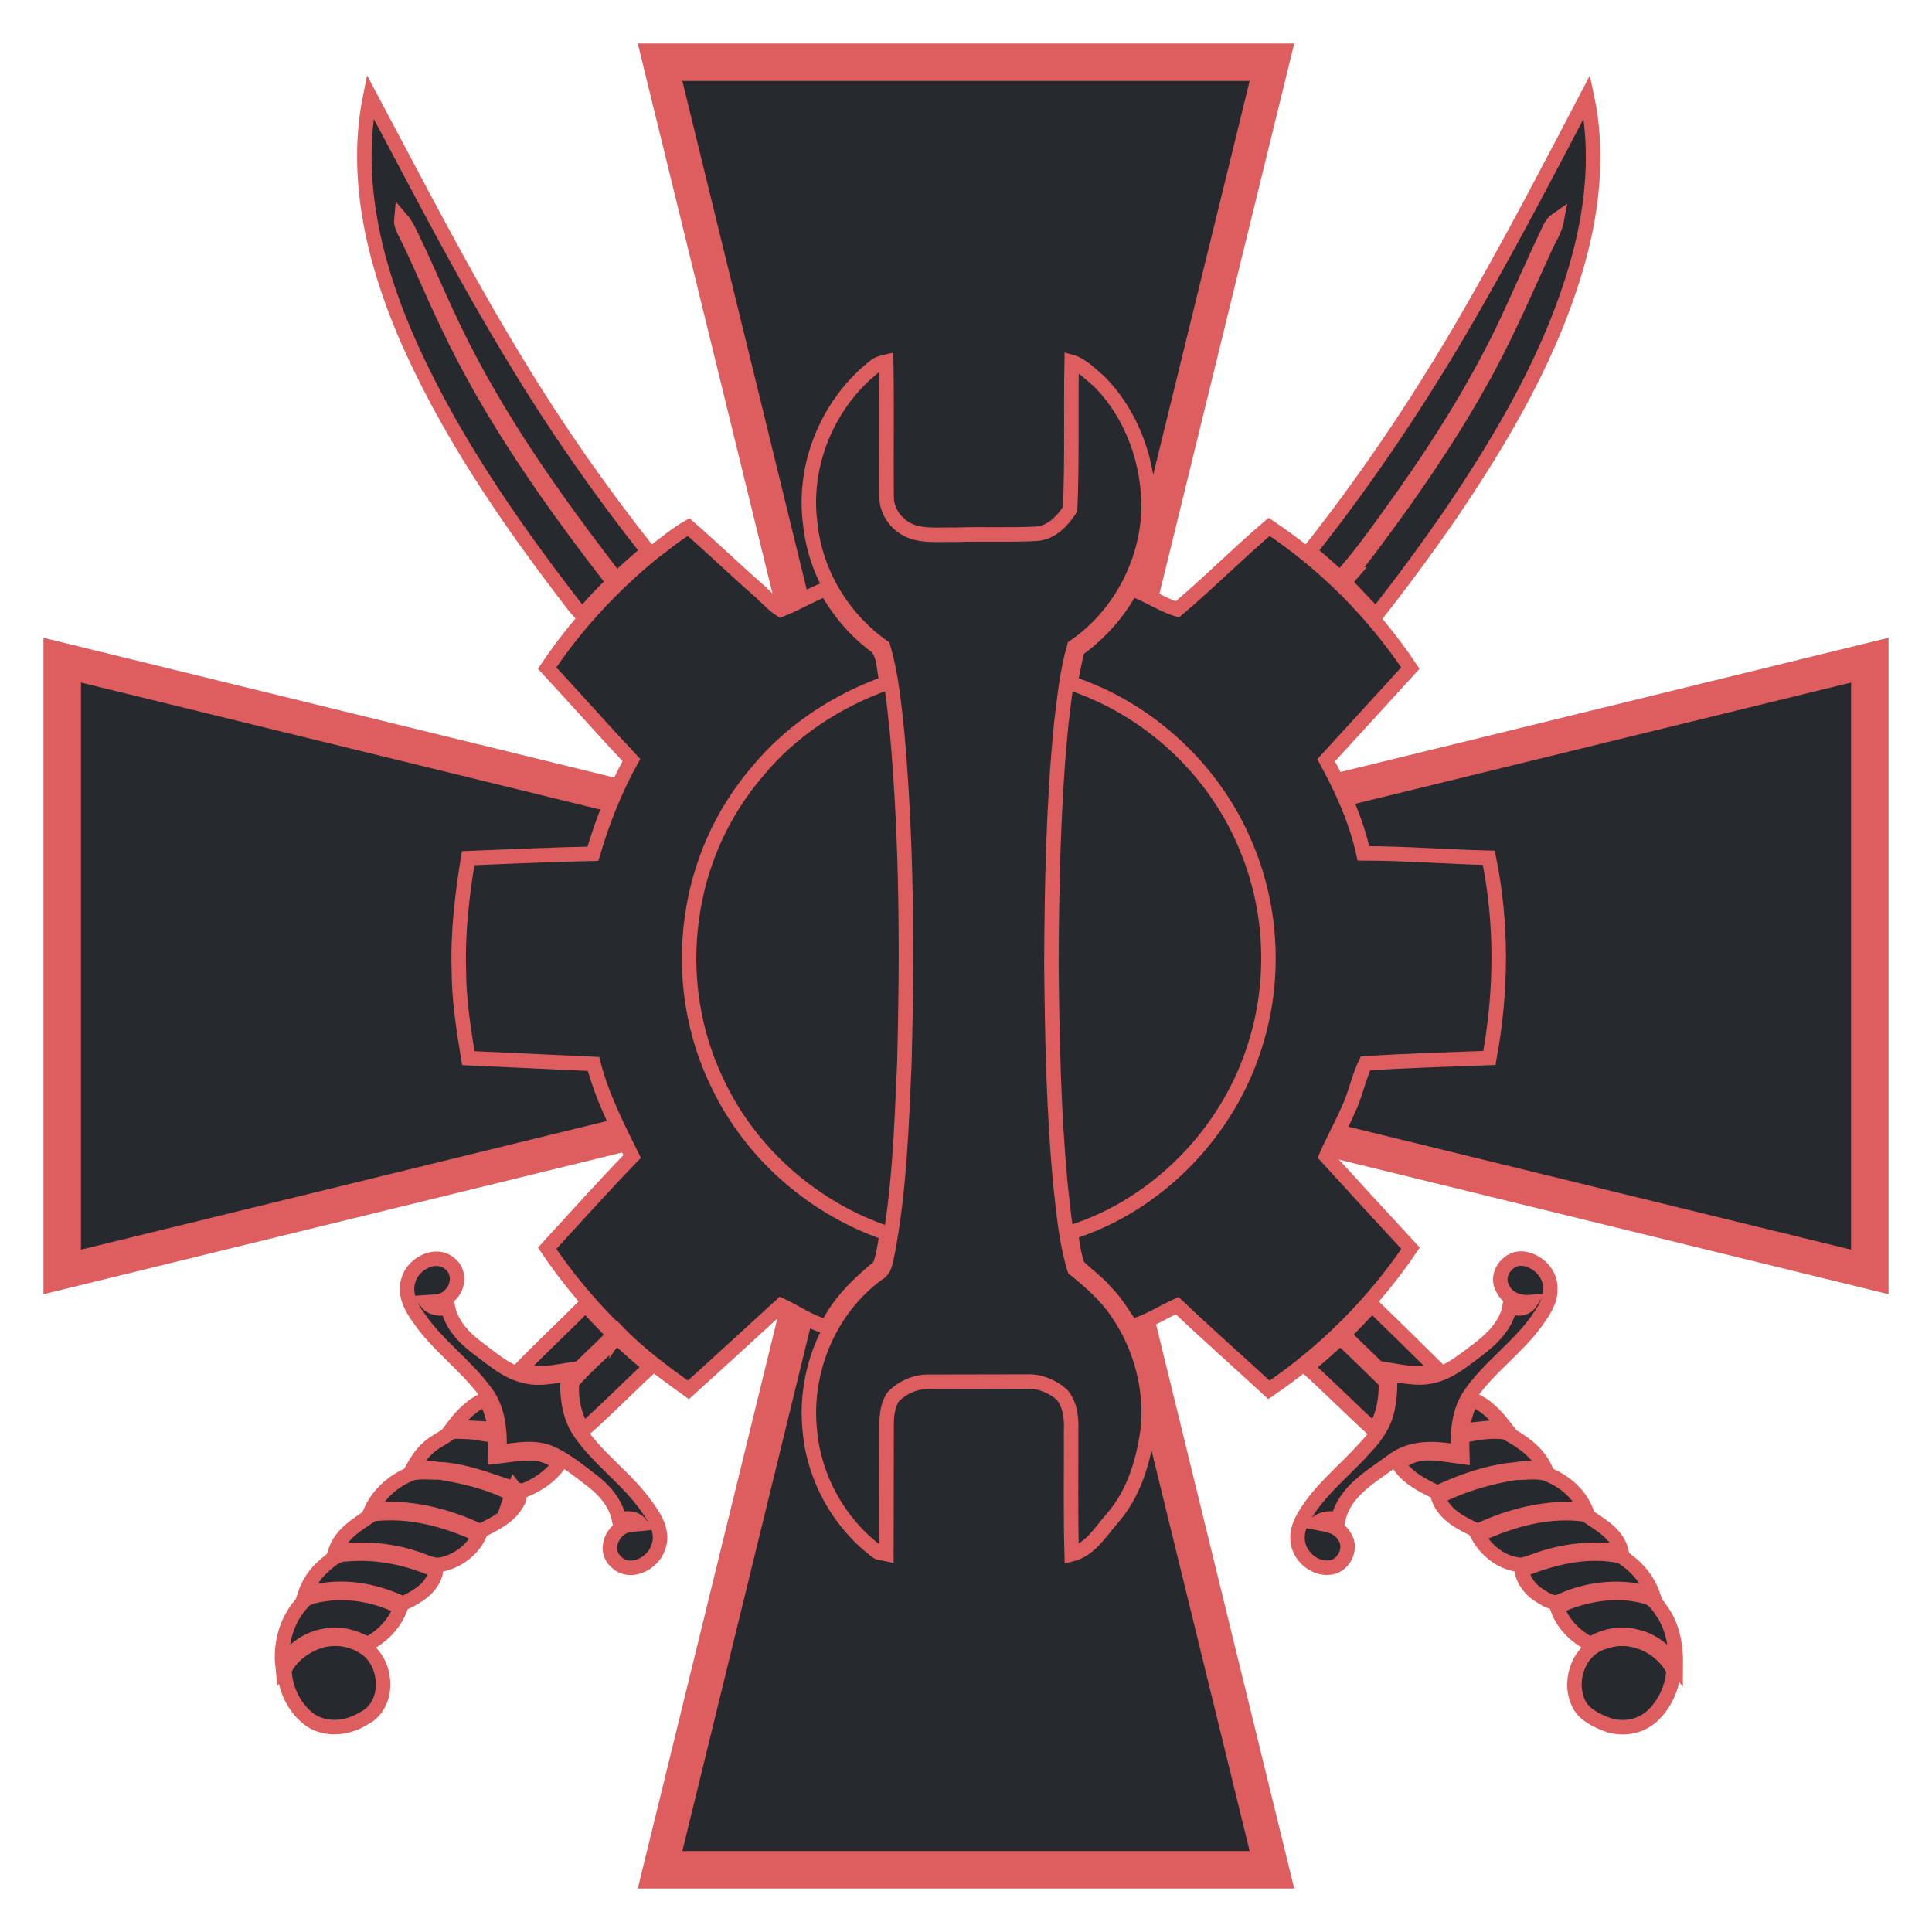 <?xml version="1.0" encoding="UTF-8"?>
<!DOCTYPE svg PUBLIC "-//W3C//DTD SVG 1.1//EN" "http://www.w3.org/Graphics/SVG/1.1/DTD/svg11.dtd">
<!-- Creator: CorelDRAW X7 -->
<svg xmlns="http://www.w3.org/2000/svg" xml:space="preserve" width="100mm" height="100mm" version="1.1" style="shape-rendering:geometricPrecision; text-rendering:geometricPrecision; image-rendering:optimizeQuality; fill-rule:evenodd; clip-rule:evenodd"
viewBox="0 0 10000 10000"
 xmlns:xlink="http://www.w3.org/1999/xlink">
 <defs>
  <style type="text/css">
   <![CDATA[
    .str2 {stroke:#DE5E60;stroke-width:75}
    .str0 {stroke:#DE5E60;stroke-width:50}
    .str1 {stroke:#DE5E60;stroke-width:20}
    .fil1 {fill:#26292E}
    .fil0 {fill:#DE5E60}
   ]]>
  </style>
 </defs>
 <g id="Слой_x0020_1">
  <g id="_994138800">
   <polygon class="fil0 str0" points="250,6667 3333,5912 4088,5912 4088,6667 3333,9750 6667,9750 5912,6667 5912,5912 6667,5912 9750,6667 9750,3333 6667,4088 5912,4088 5912,3333 6667,250 3333,250 4088,3333 4088,4088 3333,4088 250,3333 "/>
   <polygon class="fil1 str0" points="9606,3501 6617,4232 5768,4232 5768,3383 6500,394 3500,394 4231,3383 4231,4232 3383,4232 394,3501 394,6500 3383,5769 4231,5769 4231,6617 3500,9606 6500,9606 5768,6617 5768,5769 6617,5769 9606,6500 "/>
   <circle class="fil1 str1" cx="5125" cy="4968" r="1617"/>
   <path class="fil1 str2" d="M2090 1713c-159,-379 -257,-803 -174,-1213 247,464 487,932 761,1380 205,339 432,663 677,973 -55,48 -110,95 -163,146 -314,-406 -615,-828 -839,-1293 -72,-148 -135,-301 -206,-449 -21,-42 -38,-87 -69,-123 -3,30 13,56 26,82 76,154 140,313 215,467 226,479 534,913 858,1331 -57,53 -110,110 -160,170 -20,-19 -39,-40 -55,-62 -337,-438 -653,-898 -871,-1409zm5557 -159c198,-347 382,-700 567,-1054 58,272 32,556 -39,824 -131,489 -391,932 -674,1348 -121,175 -247,346 -379,513 -55,-58 -110,-114 -164,-172 6,-7 19,-22 26,-30 -18,2 -36,4 -54,6 -48,-48 -102,-91 -152,-136 324,-409 612,-845 869,-1299zm376 -375c-86,179 -164,362 -250,542 -144,294 -318,573 -507,840 -98,136 -193,275 -302,401 7,6 14,13 21,19 40,-63 89,-119 132,-179 196,-262 382,-533 542,-819 127,-223 228,-461 335,-694 22,-51 55,-98 65,-153 -16,11 -28,26 -36,43zm-3486 710c16,-8 32,-13 50,-17 4,233 0,466 2,699 -1,88 68,167 153,187 66,16 134,8 201,10 139,-5 279,2 418,-5 80,-4 137,-65 178,-127 11,-253 3,-508 8,-762 55,16 94,61 138,96 176,175 265,427 260,673 -10,277 -155,547 -385,704 -37,130 -51,265 -67,399 -41,413 -49,829 -51,1244 4,381 11,762 47,1141 16,147 29,296 72,437 81,66 161,135 220,222 120,172 179,386 162,595 -22,170 -71,343 -186,474 -61,70 -115,162 -210,186 -6,-212 -2,-425 -3,-638 3,-66 -4,-138 -49,-190 -49,-41 -113,-69 -178,-66 -171,1 -342,0 -513,1 -67,0 -133,29 -180,77 -30,43 -35,98 -35,149 -1,222 0,443 -1,665 -18,-4 -39,-2 -54,-16 -193,-147 -320,-377 -342,-619 -34,-309 100,-633 353,-816 37,-20 39,-66 48,-102 63,-325 73,-656 88,-986 15,-569 13,-1139 -37,-1707 -16,-151 -30,-303 -73,-449 -208,-146 -351,-382 -377,-636 -42,-310 95,-634 343,-823zm-1162 975c62,-46 121,-97 189,-136 119,103 232,213 351,317 43,36 79,80 126,111 80,-31 155,-77 235,-108 61,109 142,208 241,284 68,42 52,135 75,202 -259,92 -498,247 -673,461 -183,213 -301,480 -338,759 -41,292 6,597 137,862 173,360 496,640 874,768 -14,57 -17,118 -41,172 -106,87 -209,185 -269,311 -87,-20 -160,-74 -239,-111 -160,146 -319,293 -480,438 -127,-91 -255,-185 -364,-298 -2,3 -6,9 -8,12 0,-4 1,-12 1,-16 -134,-131 -255,-275 -360,-431 146,-159 290,-320 440,-475 -77,-155 -156,-310 -200,-479 -216,-10 -432,-20 -648,-30 -25,-152 -49,-305 -49,-459 -6,-193 17,-386 48,-576 215,-8 431,-19 646,-23 49,-168 114,-331 199,-485 -147,-157 -290,-318 -436,-476 150,-224 335,-423 543,-594zm2719 290c162,-137 313,-289 475,-427 289,192 538,443 731,731 -145,159 -290,318 -436,477 83,152 156,312 193,482 217,0 433,18 649,23 70,341 66,695 3,1036 -214,8 -428,14 -641,28 -37,76 -53,166 -91,244 -35,80 -78,157 -113,237 145,159 291,318 437,476 -195,288 -445,538 -733,733 -158,-146 -319,-288 -475,-436 -68,31 -131,71 -202,97l5 20c-2,-4 -6,-11 -8,-15 -8,2 -23,6 -31,7 -44,-61 -81,-128 -136,-182 -42,-50 -97,-87 -143,-133 -19,-56 -28,-114 -35,-173 452,-143 817,-523 955,-974 103,-329 88,-694 -44,-1013 -161,-400 -503,-721 -913,-856 10,-58 22,-116 36,-174 115,-82 211,-190 278,-314 83,28 156,81 239,106zm-3979 3469c25,-84 144,-146 216,-80 51,42 43,125 -7,165 -30,32 -76,29 -116,32 27,35 70,36 111,30 19,87 82,154 151,206 78,57 153,127 251,147 71,18 145,0 217,-11 -5,104 4,216 65,303 98,141 244,240 343,381 45,60 92,139 60,216 -29,85 -151,143 -220,69 -63,-60 -15,-169 63,-186 22,-3 43,-6 65,-8 -28,-34 -72,-29 -110,-24 -17,-84 -76,-151 -142,-201 -70,-53 -138,-110 -219,-144 -83,-32 -172,-13 -258,-2 4,-106 -5,-220 -70,-308 -102,-141 -249,-242 -348,-387 -41,-56 -77,-128 -52,-198zm5663 46c-40,-67 21,-156 96,-155 79,4 154,75 150,156 3,63 -35,117 -69,166 -99,139 -244,238 -342,377 -62,87 -71,199 -65,303 -114,-22 -243,-30 -340,45 -110,81 -250,158 -281,303 -39,-9 -79,-5 -112,18 52,10 112,16 141,67 43,55 9,141 -55,161 -89,25 -185,-56 -185,-147 -2,-65 36,-121 72,-172 81,-111 190,-198 281,-301 44,-46 82,-99 103,-160 22,-70 24,-143 23,-216 72,7 144,26 216,9 92,-19 164,-82 237,-136 75,-57 149,-128 166,-225 39,17 84,16 108,-22 -57,4 -119,-15 -144,-71zm-4748 85c49,52 98,104 149,155 -72,71 -146,139 -217,212 -1,-8 -3,-25 -4,-33 -89,14 -182,36 -270,5 111,-116 229,-225 342,-339zm4071 0c116,112 231,226 346,339 -89,30 -182,10 -271,-5 -1,8 -4,24 -5,32 -72,-71 -145,-142 -218,-212 51,-50 100,-101 148,-154zm-164 170c80,75 158,151 236,228 3,87 -12,177 -60,252 -118,-107 -230,-221 -349,-328 60,-49 117,-99 173,-152zm-3976 231c71,-83 156,-153 233,-232 56,52 113,103 173,152 -118,108 -229,224 -350,329 -44,-75 -64,-163 -56,-249zm4657 88c72,26 124,83 170,142 -73,3 -146,12 -219,21 6,-56 21,-112 49,-163zm-5274 144c45,-60 99,-117 170,-145 27,51 43,107 50,164 -12,-1 -35,-4 -47,-5 -10,6 -21,13 -31,19 25,4 51,7 76,11 2,36 2,73 1,109 73,-8 147,-24 221,-15 41,6 78,28 115,46 -51,76 -133,127 -219,155l-18 -23c-6,14 -12,28 -17,43 23,-19 55,0 36,25 -39,78 -122,118 -197,154 -174,-83 -368,-131 -562,-110 42,-89 123,-157 215,-191 48,-8 97,-2 145,-2 -33,-42 -99,-16 -146,-22 21,-37 44,-74 77,-103 36,-36 86,-54 126,-87 42,-1 84,1 127,5 9,-7 19,-15 29,-22 -51,-3 -101,-5 -151,-6zm-75 217l13 18c115,20 231,46 337,96 9,-6 18,-12 27,-18 -123,-41 -245,-90 -377,-96zm5300 -172c72,-15 147,-29 221,-19 83,44 165,98 207,186 -48,0 -95,-3 -142,5l-15 20c51,-1 102,-9 153,1 93,32 176,98 215,190 -192,-20 -386,27 -559,109 -80,-36 -171,-81 -203,-168l2 -10c123,-61 255,-100 390,-122l14 -19c-144,12 -282,60 -412,121 -77,-38 -162,-78 -206,-157 41,-18 81,-41 126,-46 70,-6 140,9 209,18 -1,-36 -2,-72 0,-109zm-5833 596c31,-92 118,-140 193,-191 190,-23 381,29 552,109 -36,77 -110,132 -192,151 -50,12 -96,-20 -142,-32 -132,-45 -273,-51 -411,-37zm5913 -81c173,-80 365,-135 557,-108 72,51 163,95 186,189 -125,-13 -252,-8 -373,27 -49,12 -95,35 -145,45 -96,-5 -180,-71 -225,-153zm-5970 156c32,-28 66,-59 111,-58 154,-15 312,17 454,78 21,7 6,32 1,46 -31,66 -98,102 -160,131 -157,-75 -340,-103 -507,-47 19,-58 54,-110 101,-150zm6197 24c161,-65 341,-110 514,-72 74,47 136,114 165,198 -154,-49 -324,-34 -471,31 -41,25 -82,-5 -116,-26 -47,-29 -83,-76 -92,-131zm-6248 134c149,-36 310,-10 446,59 -30,83 -94,150 -172,190 -68,-39 -149,-60 -226,-42 -89,15 -166,74 -214,149 -12,-119 26,-244 111,-330 14,-16 35,-20 55,-26zm6431 56c141,-65 305,-95 457,-53 45,9 69,52 93,86 51,79 66,175 65,268 -50,-69 -119,-129 -205,-147 -80,-23 -167,-4 -237,39 -79,-40 -147,-107 -173,-193zm-6417 181c79,-28 169,-19 239,26 127,74 143,299 4,369 -81,52 -192,66 -276,12 -83,-58 -133,-160 -137,-260 32,-70 99,-120 170,-147zm6668 -1c133,-48 289,25 352,149 -5,86 -44,173 -107,233 -63,61 -160,76 -240,46 -59,-23 -124,-55 -148,-117 -51,-119 11,-280 143,-311z"/>
  </g>
 </g>
</svg>
